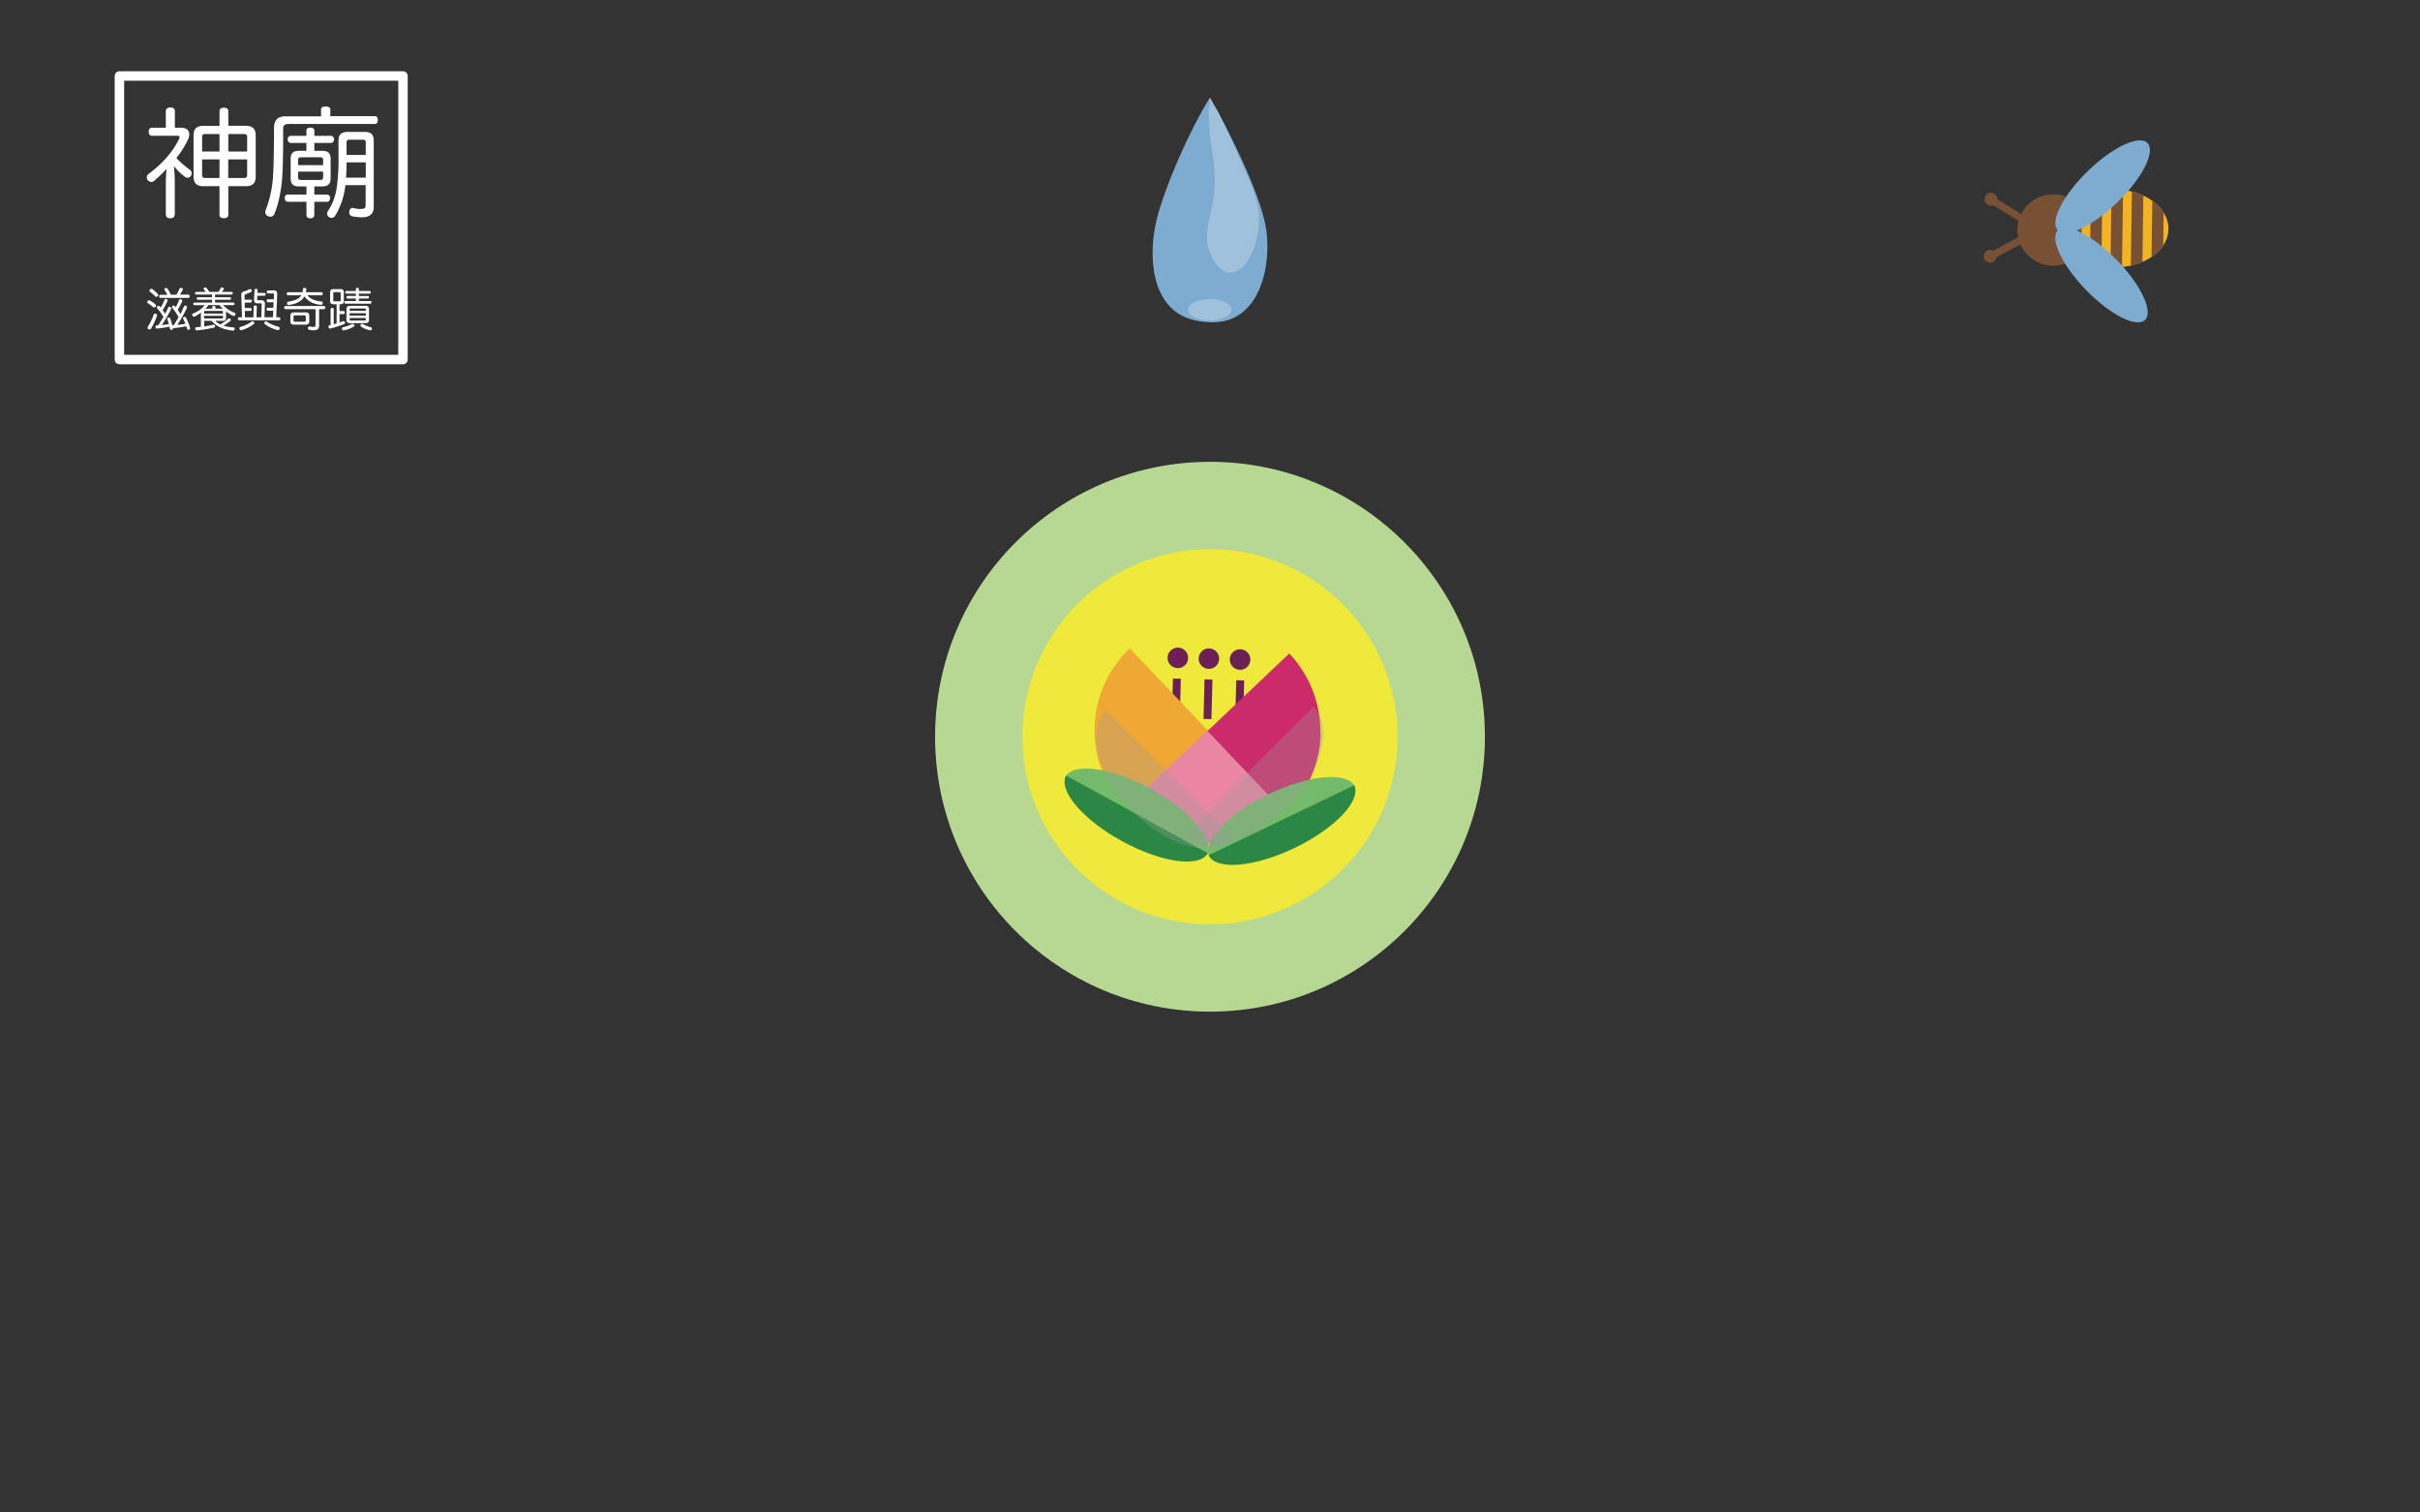 <svg id="scene03" xmlns="http://www.w3.org/2000/svg" xmlns:xlink="http://www.w3.org/1999/xlink" viewBox="0 0 1280 800"><rect x="0" y="0" width="1280" height="800" fill="#333333" stroke="none"/><defs><clipPath id="clip-path"><ellipse cx="1118.43" cy="120.8" rx="20.62" ry="28.6" transform="translate(981.97 1237.42) rotate(-89.2)" style="fill:none"/></clipPath></defs><title>scene03</title><g id="greenCircle"><circle cx="640" cy="389.68" r="145.41" style="fill:#b7d893"/></g><g id="yellowCircle"><circle cx="640" cy="389.68" r="99.22" style="fill:#eee93a"/></g><g id="flower"><rect x="611.74" y="367.35" width="20.94" height="4.18" transform="translate(236.28 981.56) rotate(-88.47)" style="fill:#6b2156"/><path d="M628.41,348.11a5.42,5.42,0,1,1-5.28-5.56A5.42,5.42,0,0,1,628.41,348.11Z" style="fill:#6b2156"/><rect x="628.49" y="367.78" width="20.94" height="4.19" transform="translate(252.68 999.05) rotate(-88.52)" style="fill:#6b2156"/><circle cx="639.45" cy="348.4" r="5.42" transform="translate(274.18 978.37) rotate(-88.48)" style="fill:#6b2156"/><rect x="645.24" y="368.22" width="20.94" height="4.19" transform="translate(268.47 1016.18) rotate(-88.51)" style="fill:#6b2156"/><path d="M661.33,349a5.42,5.42,0,1,1-5.28-5.57A5.43,5.43,0,0,1,661.33,349Z" style="fill:#6b2156"/><path d="M698.73,387.89a59.67,59.67,0,0,1-119.3-3.14" style="fill:#e986a1"/><path d="M597.59,342.94a59.8,59.8,0,0,0-2.32,84.44s0,0.14,0,.17l43.48-41.25Z" style="fill:#efa834"/><path d="M679.92,430.11a59.88,59.88,0,0,0,2-84.46l-43.2,41Z" style="fill:#cc2b6b"/><path d="M563.51,410.91c4.27-7.81,24.52-5,45.22,6.39s34,26.85,29.75,34.65" style="fill:#73ba6a"/><path d="M638.85,451.27c-4.3,7.86-24.58,5-45.28-6.29s-34-26.89-29.7-34.75" style="fill:#2c8744"/><path d="M716.62,416c-3.85-8-24.22-6.23-45.49,4s-35.39,25-31.53,33" style="fill:#73ba6a"/><path d="M639.26,452.38c3.88,8.08,24.27,6.33,45.54-3.9s35.36-25.07,31.48-33.14" style="fill:#2c8744"/><path d="M626.85,441.73c10.86,10.86,34.85,4.46,53.6-14.28s25.14-42.74,14.28-53.6" style="fill:#999;opacity:0.3"/><path d="M653,443.73c-10.86,10.86-34.85,4.46-53.59-14.28s-25.14-42.74-14.28-53.6" style="fill:#999;opacity:0.3"/></g><g id="drop"><path d="M640,51.54c11.06,19.53,25.75,49.74,29.28,67.33,3.34,16.67-.47,43.84-19.26,50.27-5.76,2-13.56,1.52-19.38-.05-22.5-6.11-23.5-35-18.62-53.91C616.26,98.7,628.64,69.89,640,51.54Z" style="fill:#7eacd1;fill-rule:evenodd"/><path d="M640.15,51.61c-0.24,1.34,3.11,5.45,3.74,6.67,1.5,2.87,2.9,5.77,4.26,8.69,2.81,6,5.39,12.15,8.1,18.21,4.79,10.74,10.48,22.1,9.59,33.93-0.5,6.69-4.22,22.14-12.82,24.75-6.67,2-11-5.39-12.93-9.79-3.4-7.91-.84-16.36.84-24.31a71.07,71.07,0,0,0,1-24.38C640.39,74.18,638.11,62.88,640.15,51.61Z" style="fill:#f2f2f2;fill-rule:evenodd;opacity:0.3"/><ellipse cx="639.84" cy="163.83" rx="11.42" ry="5.64" style="fill:#f2f2f2;opacity:0.3"/></g><g id="bee"><path d="M1069.1,113.19l-12.68-7.83a3.39,3.39,0,1,0-3.43,3.42,3.34,3.34,0,0,0,1.27-.23l13.44,8.3a18.89,18.89,0,0,0-.23,8.74l-13.19,7A3.39,3.39,0,1,0,1056,136l12.71-6.71A18.88,18.88,0,1,0,1069.1,113.19Z" style="fill:#785033"/><ellipse cx="1118.43" cy="120.8" rx="20.62" ry="28.6" transform="translate(981.97 1237.42) rotate(-89.2)" style="fill:#f3b424"/><g style="clip-path:url(#clip-path)"><rect x="1069.77" y="115.91" width="56.46" height="6.09" transform="translate(963.79 1215.19) rotate(-89.2)" style="fill:#785033"/><rect x="1080.58" y="116.06" width="56.45" height="6.09" transform="translate(974.34 1226.16) rotate(-89.21)" style="fill:#785033"/><rect x="1091.4" y="116.21" width="56.45" height="6.09" transform="translate(984.77 1237.11) rotate(-89.2)" style="fill:#785033"/><rect x="1102.21" y="116.36" width="56.45" height="6.09" transform="translate(995.23 1248.07) rotate(-89.2)" style="fill:#785033"/><rect x="1113.03" y="116.51" width="56.46" height="6.09" transform="translate(1005.8 1259.03) rotate(-89.2)" style="fill:#785033"/></g><ellipse cx="1111.49" cy="145.44" rx="11.36" ry="33.08" transform="translate(213.18 815.97) rotate(-44.19)" style="fill:#7eacd1"/><path d="M1120.07,106.86c13.1-12.74,20.17-26.72,15.79-31.22s-18.53,2.18-31.64,14.92-20.17,26.71-15.8,31.22S1107,119.59,1120.07,106.86Z" style="fill:#7eacd1"/></g><g id="s3_title"><rect x="63.16" y="40.19" width="149.99" height="149.99" style="fill:none;stroke:#fff;stroke-linejoin:round;stroke-width:5px"/><path d="M82.52,161.7a0.85,0.85,0,0,1-.22.55,0.93,0.93,0,0,1-.74.36,1,1,0,0,1-.65-0.26,19.31,19.31,0,0,0-2.66-1.92,0.71,0.71,0,0,1-.34-0.65,1.1,1.1,0,0,1,.19-0.58,0.93,0.93,0,0,1,.74-0.36,1.1,1.1,0,0,1,.48.12,15.46,15.46,0,0,1,2.83,2A1,1,0,0,1,82.52,161.7Zm0.55,5.11a1,1,0,0,1-.07.36,36.68,36.68,0,0,1-3.12,6.7,1,1,0,0,1-.79.41,1,1,0,0,1-.58-0.17,0.93,0.93,0,0,1-.48-0.79,0.86,0.86,0,0,1,.14-0.48,29.18,29.18,0,0,0,3.07-6.34,0.81,0.81,0,0,1,.79-0.6,1,1,0,0,1,.36.07A0.88,0.88,0,0,1,83.07,166.82Zm0.58-10.73a0.83,0.83,0,0,1-.24.6,0.88,0.88,0,0,1-.67.31,1.12,1.12,0,0,1-.77-0.34,18.38,18.38,0,0,0-2.62-2.28,0.77,0.77,0,0,1-.31-0.65,0.92,0.92,0,0,1,.22-0.6,1.1,1.1,0,0,1,.74-0.36,0.93,0.93,0,0,1,.55.17,19.87,19.87,0,0,1,2.81,2.42A1.06,1.06,0,0,1,83.65,156.09Zm7.8,17.5v0.12a0.71,0.71,0,0,1-.65.77,0.67,0.67,0,0,1-.22,0,0.71,0.71,0,0,1-.72-0.67c0-.34-0.12-0.67-0.19-1-2,.38-4.42.77-6.6,1H83a0.78,0.78,0,0,1-.77-0.79v-0.07a0.77,0.77,0,0,1,.72-0.86l0.67,0c1-1.44,1.94-2.93,2.83-4.46a28.14,28.14,0,0,0-3.24-4.46,0.91,0.91,0,0,1-.22-0.58,0.81,0.81,0,0,1,.26-0.6,1,1,0,0,1,.58-0.24,0.91,0.91,0,0,1,.65.34l0.5,0.58a18.73,18.73,0,0,0,2-4.06,0.71,0.71,0,0,1,.72-0.46,1.09,1.09,0,0,1,.38.07,0.72,0.72,0,0,1,.55.67,0.66,0.66,0,0,1-.07.31,24.86,24.86,0,0,1-2.54,4.8c0.46,0.67.91,1.32,1.34,2q0.86-1.66,1.58-3.24a0.78,0.78,0,0,1,.7-0.53,0.67,0.67,0,0,1,.41.12,0.82,0.82,0,0,1,.53.74,1.25,1.25,0,0,1-.14.53,71.21,71.21,0,0,1-4.85,8.3c1.25-.12,2.5-0.26,3.72-0.5a23.49,23.49,0,0,0-.86-2.59,0.84,0.84,0,0,1,0-.24,0.7,0.7,0,0,1,.53-0.62,1.2,1.2,0,0,1,.29,0,0.76,0.76,0,0,1,.72.43,27.66,27.66,0,0,1,1.22,3.89,0.65,0.65,0,0,1,.58-0.31h0.1q1.37-2.09,2.59-4.25a30.78,30.78,0,0,0-3.26-4.75,0.75,0.75,0,0,1-.22-0.53,1,1,0,0,1,.26-0.65,0.79,0.79,0,0,1,.53-0.22,0.91,0.91,0,0,1,.67.34l0.48,0.58a24.56,24.56,0,0,0,1.75-3.77,0.72,0.72,0,0,1,.7-0.46,1.13,1.13,0,0,1,.41.07,0.8,0.8,0,0,1,.58.74,1.2,1.2,0,0,1,0,.29,28.91,28.91,0,0,1-2.38,4.49c0.5,0.74,1,1.46,1.44,2.23,0.7-1.34,1.32-2.66,1.82-3.94a0.74,0.74,0,0,1,.7-0.48,0.81,0.81,0,0,1,.46.12,0.76,0.76,0,0,1,.53.7,0.86,0.86,0,0,1-.12.46,59.34,59.34,0,0,1-5.11,8.9c1.46-.12,2.9-0.36,4.34-0.58a27.8,27.8,0,0,0-1.13-2.54,0.68,0.68,0,0,1-.1-0.36,0.7,0.7,0,0,1,.48-0.67,1.2,1.2,0,0,1,.38-0.07,0.81,0.81,0,0,1,.74.48,29.13,29.13,0,0,1,2.06,5.18,1.32,1.32,0,0,1,.07.41,0.73,0.73,0,0,1-.58.72,1.41,1.41,0,0,1-.31,0,0.79,0.79,0,0,1-.79-0.65c-0.1-.38-0.22-0.79-0.36-1.2a64.2,64.2,0,0,1-6.55,1h-0.1a0.69,0.69,0,0,1-.34-0.07Zm8.19-17.67a0.71,0.71,0,0,1,.65.84,0.7,0.7,0,0,1-.65.82H84.87a0.71,0.71,0,0,1-.67-0.82,0.72,0.72,0,0,1,.67-0.84h3.65a19.5,19.5,0,0,0-1.44-2.45,0.71,0.71,0,0,1-.12-0.36,0.75,0.75,0,0,1,.5-0.7,1.12,1.12,0,0,1,.41-0.07,0.9,0.9,0,0,1,.77.38,26.08,26.08,0,0,1,1.73,3.19h2.9a15.59,15.59,0,0,0,1.58-3,0.92,0.92,0,0,1,.86-0.62,1.66,1.66,0,0,1,.31,0,0.78,0.78,0,0,1,.7.7,0.74,0.74,0,0,1-.07.31,19.24,19.24,0,0,1-1.49,2.54h4.46Z" style="fill:#fff"/><path d="M118,161.37a15.12,15.12,0,0,0,6,4,0.83,0.83,0,0,1,.55.79,1.34,1.34,0,0,1-.07.41,0.83,0.83,0,0,1-.79.55,1.29,1.29,0,0,1-.5-0.12,20.24,20.24,0,0,1-3.74-2.35,7.41,7.41,0,0,1,.12,1.3v2.11c0,1.18-.62,1.66-1.85,1.66h-3.89a9.42,9.42,0,0,0,2.69,1.85,19.13,19.13,0,0,0,4-2.86,0.94,0.94,0,0,1,.65-0.29,1,1,0,0,1,.94.82,0.56,0.56,0,0,1-.24.48,24.38,24.38,0,0,1-3.72,2.52,22.75,22.75,0,0,0,5.23.91,0.72,0.72,0,0,1,.77.77v0.19a0.84,0.84,0,0,1-.91.74h-0.17c-4.75-.5-8.35-1.92-11.16-5.14H108v2.93c1.7-.24,3.41-0.53,4.78-0.86l0.29,0a0.63,0.63,0,0,1,.67.62,0.47,0.47,0,0,1,0,.19,0.7,0.7,0,0,1-.65.72,73.56,73.56,0,0,1-8.9,1.44h-0.1a0.8,0.8,0,0,1-.84-0.77V173.8a0.71,0.71,0,0,1,.74-0.74c0.7,0,1.46-.12,2.26-0.19V167a12.25,12.25,0,0,1,.12-1.66,19.2,19.2,0,0,1-3.26,2,1.28,1.28,0,0,1-.58.14,0.82,0.82,0,0,1-.74-0.5,1.29,1.29,0,0,1-.12-0.48,0.8,0.8,0,0,1,.58-0.77,13.88,13.88,0,0,0,6.07-4.32h-5.5a0.62,0.62,0,0,1-.6-0.7,0.6,0.6,0,0,1,.6-0.67h9.34v-1.49h-7.56a0.61,0.61,0,0,1-.55-0.67,0.59,0.59,0,0,1,.55-0.67h7.56v-1.44h-8.4a0.64,0.64,0,0,1-.6-0.72,0.58,0.58,0,0,1,.6-0.65h5.06c-0.31-.48-0.74-1-1.06-1.39a0.51,0.51,0,0,1-.12-0.31,0.65,0.65,0,0,1,.46-0.55,1.22,1.22,0,0,1,.48-0.1,0.9,0.9,0,0,1,.67.26,19.15,19.15,0,0,1,1.49,2.09h4.73a14.18,14.18,0,0,0,1.22-1.94,0.79,0.79,0,0,1,.72-0.41,1.64,1.64,0,0,1,.46.07,0.7,0.7,0,0,1,.55.6,0.64,0.64,0,0,1-.07.29,12.11,12.11,0,0,1-1,1.39h5.16a0.57,0.57,0,0,1,.6.65,0.66,0.66,0,0,1-.6.72h-8.76v1.44h7.9a0.58,0.58,0,0,1,.55.67,0.61,0.61,0,0,1-.55.67h-7.9V160h9.67a0.58,0.58,0,0,1,.6.67,0.62,0.62,0,0,1-.6.7H118Zm-0.07,4.46V165c0-.41-0.22-0.53-0.65-0.53h-8.62c-0.48,0-.72.12-0.72,0.53v0.84h10Zm-0.65,2.62c0.43,0,.65-0.1.65-0.53v-0.86h-10v1.39h9.34Zm-7.06-7.08a10.88,10.88,0,0,1-1.66,2,8.4,8.4,0,0,1,1.32-.12h2.38v-0.86c0-.34.34-0.53,0.84-0.53a0.71,0.71,0,0,1,.86.53v0.86h2.66a7.62,7.62,0,0,1,1.3.12,21,21,0,0,1-1.87-2h-5.83Z" style="fill:#fff"/><path d="M138.2,167.83l0.22-6.89v0a0.61,0.61,0,0,0-.74-0.53h-1.46a1.56,1.56,0,0,1-1.85-1.7v-0.19l0.24-5.11c0-.46.29-0.62,0.84-0.62a0.64,0.64,0,0,1,.79.65v0l-0.07,1.49h3.7a0.59,0.59,0,0,1,.62.72,0.63,0.63,0,0,1-.62.77h-3.79l-0.1,1.9v0c0,0.41.29,0.5,0.67,0.5h1.46a1.71,1.71,0,0,1,2,1.8v0.12l-0.22,7.06h4.49l0.14-3.46h-2.86a0.65,0.65,0,0,1-.62-0.79,0.62,0.62,0,0,1,.62-0.77h2.93l0.12-2.9h-3a0.65,0.65,0,0,1-.62-0.79,0.62,0.62,0,0,1,.62-0.77h3.12l0.1-2.45a0.61,0.61,0,0,0-.74-0.67h-2.47a0.63,0.63,0,0,1-.6-0.77,0.66,0.66,0,0,1,.65-0.82h3c1.39,0,1.85.53,1.85,1.66v0.17l-0.5,12.36h1.56a0.83,0.83,0,0,1,0,1.61H126.41a0.83,0.83,0,0,1,0-1.61H128l-0.36-11.38v-0.26a1.71,1.71,0,0,1,1.39-2,16.23,16.23,0,0,0,2.83-1.15,1.07,1.07,0,0,1,.46-0.12,0.86,0.86,0,0,1,.67.38,1,1,0,0,1,.19.53,0.66,0.66,0,0,1-.36.6,17.3,17.3,0,0,1-2.88,1.2,0.8,0.8,0,0,0-.58,1l0,1.9h3.17a0.63,0.63,0,0,1,.65.77,0.66,0.66,0,0,1-.65.79h-3.12l0.07,2.86h3a0.62,0.62,0,0,1,.62.77,0.63,0.63,0,0,1-.62.77h-3l0.1,3.38h4.44l0.19-5.66a0.67,0.67,0,0,1,.74-0.62h0.07a0.7,0.7,0,0,1,.82.65l-0.19,5.64h2.42Zm-4.66,2.09a1,1,0,0,1,.67.31,0.89,0.89,0,0,1,.29.62,0.68,0.68,0,0,1-.31.58,19.86,19.86,0,0,1-6.41,3.22,1.21,1.21,0,0,1-.29,0,0.92,0.92,0,0,1-.84-0.65,1.88,1.88,0,0,1,0-.34,0.75,0.75,0,0,1,.58-0.77,17,17,0,0,0,5.93-2.88A0.78,0.78,0,0,1,133.54,169.91Zm13.73,2.9a0.74,0.74,0,0,1,.6.77,1.89,1.89,0,0,1,0,.34,0.81,0.81,0,0,1-.84.67,1.17,1.17,0,0,1-.29,0,20.54,20.54,0,0,1-6.67-3.14,0.74,0.74,0,0,1-.31-0.58,1,1,0,0,1,.26-0.6,0.89,0.89,0,0,1,.65-0.29,1,1,0,0,1,.48.14A18.65,18.65,0,0,0,147.27,172.82Z" style="fill:#fff"/><path d="M151,163.53a0.85,0.85,0,0,1,0-1.68h20.38a0.7,0.7,0,0,1,.7.82,0.72,0.72,0,0,1-.7.86h-2.59v8.81c0,1.68-1.08,2.35-2.88,2.35a11.76,11.76,0,0,1-2.4-.24,0.8,0.8,0,0,1-.62-0.79,1,1,0,0,1,0-.26,0.78,0.78,0,0,1,.77-0.7,0.67,0.67,0,0,1,.22,0,10.63,10.63,0,0,0,1.75.22c1,0,1.27-.22,1.27-1v-8.38H151Zm11.59-7.3c1.56,1.92,4,2.88,7.39,3.26a0.75,0.75,0,0,1,.7.79v0.17a0.84,0.84,0,0,1-.89.79h-0.12c-3.86-.38-6.77-1.8-8.67-4.44-1.39,2.47-4.08,3.94-8.16,4.51a0.82,0.82,0,0,1-.24,0,0.78,0.78,0,0,1-.79-0.72,0.67,0.67,0,0,1,0-.22,0.78,0.78,0,0,1,.67-0.82c3.46-.55,5.74-1.44,6.91-3.36h-7a0.72,0.72,0,0,1-.7-0.82,0.71,0.71,0,0,1,.7-0.82H160a10.25,10.25,0,0,0,.26-1.61,0.74,0.74,0,0,1,.86-0.67h0.1a0.74,0.74,0,0,1,.82.74v0.1a9,9,0,0,1-.24,1.44H170a0.67,0.67,0,0,1,.7.79,0.71,0.71,0,0,1-.7.84h-7.42Zm-1,9c1.39,0,2,.53,2,1.82v2.81c0,1.34-.65,1.87-2,1.87h-6c-1.39,0-2-.53-2-1.87v-2.81c0-1.3.65-1.82,2-1.82h6ZM161,170.15c0.5,0,.74-0.12.74-0.55v-2.21c0-.46-0.24-0.58-0.74-0.58h-5c-0.5,0-.74.12-0.74,0.58v2.21c0,0.43.24,0.55,0.74,0.55h5Z" style="fill:#fff"/><path d="M176.48,160.94c-1.25,0-1.87-.5-1.87-1.75V154.7a1.59,1.59,0,0,1,1.87-1.78H180a1.59,1.59,0,0,1,1.87,1.78v4.49c0,1.25-.62,1.75-1.87,1.75h-0.41v3.58h2.11a0.68,0.68,0,0,1,.65.79,0.7,0.7,0,0,1-.65.82h-2.11v4.44c0.65-.22,1.27-0.46,1.85-0.67a0.85,0.85,0,0,1,.34-0.07,0.69,0.69,0,0,1,.65.5,1.32,1.32,0,0,1,.07.41,0.77,0.77,0,0,1-.55.72,66.23,66.23,0,0,1-7.1,2.3,1.85,1.85,0,0,1-.34,0,0.73,0.73,0,0,1-.74-0.7,0.71,0.71,0,0,1,0-.31,0.67,0.67,0,0,1,.55-0.72c0.17,0,.36-0.07.55-0.12v-8.4a0.68,0.68,0,0,1,.82-0.62,0.69,0.69,0,0,1,.82.62v8l0.91-.26,0.62-.19V160.94h-1.49Zm0.43-6.41a0.52,0.52,0,0,0-.62.62v3.62a0.51,0.51,0,0,0,.62.6h2.62a0.52,0.52,0,0,0,.65-0.6v-3.62a0.53,0.53,0,0,0-.65-0.62h-2.62Zm4.78,20.19a0.79,0.79,0,0,1-.84-0.62,1.41,1.41,0,0,1,0-.31,0.7,0.7,0,0,1,.6-0.72,15.69,15.69,0,0,0,4.54-1.63,1.3,1.3,0,0,1,.5-0.12,1.1,1.1,0,0,1,.74.29,0.75,0.75,0,0,1,.22.53,0.76,0.76,0,0,1-.36.65,15.73,15.73,0,0,1-5.09,1.92A1.08,1.08,0,0,1,181.69,174.71Zm13.85-20.81a0.59,0.59,0,0,1,.55.7,0.61,0.61,0,0,1-.55.7h-5.69v1.25h4.82a0.69,0.69,0,0,1,0,1.34h-4.82v1.32h6.07a0.59,0.59,0,0,1,.55.7,0.62,0.62,0,0,1-.55.72H182.74a0.63,0.63,0,0,1-.58-0.72,0.59,0.59,0,0,1,.58-0.7h5.47v-1.32H183.8a0.58,0.58,0,0,1-.53-0.65,0.59,0.59,0,0,1,.53-0.7h4.42V155.3h-5a0.62,0.62,0,0,1-.58-0.7,0.59,0.59,0,0,1,.58-0.7h5v-1.13a0.86,0.86,0,0,1,1.63,0v1.13h5.69Zm-0.36,15.24c0,1.25-.6,1.78-1.9,1.78h-8.14c-1.3,0-1.9-.53-1.9-1.78v-5.59c0-1.27.6-1.8,1.9-1.8h8.14c1.3,0,1.9.53,1.9,1.8v5.59Zm-1.68-5.4a0.53,0.53,0,0,0-.65-0.6h-7.3a0.52,0.52,0,0,0-.62.6v0.65h8.57v-0.65Zm0,1.94h-8.57v1.25h8.57v-1.25Zm0,2.52h-8.57v0.72a0.53,0.53,0,0,0,.62.6h7.3a0.54,0.54,0,0,0,.65-0.6v-0.72Zm2.35,6.5a1.38,1.38,0,0,1-.29,0,14.45,14.45,0,0,1-4.56-1.92,0.76,0.76,0,0,1-.36-0.65,0.75,0.75,0,0,1,.22-0.53,1.08,1.08,0,0,1,.72-0.29,1,1,0,0,1,.53.14,14,14,0,0,0,4,1.61,0.71,0.71,0,0,1,.6.72c0,0.1,0,.22,0,0.31A0.82,0.82,0,0,1,195.85,174.71Z" style="fill:#fff"/><path d="M96,67.55c2.46,0,4.1,1.32,4.1,3.53a6.22,6.22,0,0,1-.63,2.65,48.89,48.89,0,0,1-6.17,9.83,46.15,46.15,0,0,0,7.06,6.17,2.23,2.23,0,0,1,1,1.89A2.54,2.54,0,0,1,101,93a2.13,2.13,0,0,1-1.83,1,2.55,2.55,0,0,1-1.32-.44A34.87,34.87,0,0,1,92,87.9c0.25,2.77.44,5.67,0.44,8.51v16.95c0,1.39-.94,2.08-2.39,2.08a2,2,0,0,1-2.33-2.08V97.17a78.22,78.22,0,0,1,.38-7.81,86.31,86.31,0,0,1-6.62,6.36,2.5,2.5,0,0,1-1.39.5,2.45,2.45,0,0,1-1.89-.88,2.55,2.55,0,0,1-.57-1.58,2.28,2.28,0,0,1,1-1.83c6.62-4.73,12.85-11.53,16.19-18.65A1.64,1.64,0,0,0,95,72.59c0-.5-0.31-0.76-1-0.76H80.4c-1.13,0-1.76-.88-1.76-2.14s0.63-2.14,1.76-2.14h7.31V58.61c0-1.07.94-1.76,2.39-1.76s2.39,0.63,2.39,1.76v8.95H96Zm20.1-8.82c0-1.13.94-1.76,2.33-1.76s2.33,0.63,2.33,1.76v7.81h9.14c3.65,0,5.35,1.45,5.35,5.23V93.26c0,3.78-1.7,5.23-5.35,5.23h-9.14v15.18c0,1.13-.88,1.76-2.33,1.76s-2.33-.63-2.33-1.76V98.49h-8.44c-3.59,0-5.29-1.45-5.29-5.23V71.78c0-3.78,1.7-5.23,5.29-5.23h8.44V58.73Zm-7.37,12.16c-1.26,0-1.83.31-1.83,1.64v7.62h9.2V70.89h-7.37Zm-1.83,13.42V92.5c0,1.32.57,1.64,1.83,1.64h7.37V84.31h-9.2Zm23.82-4.16V72.53c0-1.32-.57-1.64-1.83-1.64h-8.13v9.26h10Zm-1.83,14c1.26,0,1.83-.31,1.83-1.64V84.31h-10v9.83h8.13Z" style="fill:#fff"/><path d="M198.22,61.44c1.13,0,1.64.82,1.64,2s-0.5,2.14-1.64,2.14H152.67c-2.21,0-2.9.76-2.9,2.52,0,7.81,0,18.15-.5,25.77-0.5,6.93-2.08,14.36-4,19a2.35,2.35,0,0,1-2.21,1.76,3.37,3.37,0,0,1-1.26-.31,2.17,2.17,0,0,1-1.51-2,4,4,0,0,1,.31-1.39,59.15,59.15,0,0,0,3.84-18.4c0.44-7.31.5-17.45,0.5-24.89,0-4.16,2.08-6.11,6-6.11H169.8V57.92c0-1.13,1-1.58,2.46-1.58s2.46,0.44,2.46,1.58v3.53h23.5Zm-28,18.33c3.28,0,4.66,1.13,4.66,4.22V94.27c0,3.21-1.45,4.35-4.79,4.35h-3.84v4.28h6.87a1.62,1.62,0,0,1,1.45,1.83c0,1.13-.57,2-1.45,2h-6.87v7.06c0,1-.76,1.7-2.08,1.7s-2.08-.69-2.08-1.7v-7.06h-10c-0.88,0-1.45-.88-1.45-2a1.62,1.62,0,0,1,1.45-1.83h10V98.62H158.4c-3.28,0-4.66-1.13-4.66-4.35V84c0-3.09,1.39-4.22,4.6-4.22h3.72V75.62h-8.57a2,2,0,0,1,0-3.78h8.57V69.13c0-1.07.69-1.64,2.08-1.64s2.14,0.63,2.14,1.64v2.71h9.07a2,2,0,0,1,0,3.78h-9.07v4.16h4Zm0.69,7.56V84.63c0-1.2-.57-1.45-1.7-1.45h-9.83c-1.13,0-1.7.25-1.7,1.45v2.71h13.23Zm-13.23,6.43c0,1.2.57,1.45,1.7,1.45h9.83c1.13,0,1.7-.25,1.7-1.45v-3H157.71v3Zm25,4.16a39.32,39.32,0,0,1-.69,4.35,38.47,38.47,0,0,1-4.6,11.66,2.3,2.3,0,0,1-2,1.32,2.43,2.43,0,0,1-1.26-.38,2.17,2.17,0,0,1-1.13-1.76,3,3,0,0,1,.63-1.7,30.62,30.62,0,0,0,4.28-11,96,96,0,0,0,1.13-16.82V74.67c0-3.65,1.51-4.91,5.1-4.91h8.69c3.4,0,4.85,1.26,4.85,4.91v34.72c0,3.78-2.08,5.54-6.3,5.54a24.43,24.43,0,0,1-5.17-.57,2,2,0,0,1-1.51-2,2.14,2.14,0,0,1,.06-0.63c0.25-1.2.88-1.76,1.7-1.76a1.07,1.07,0,0,1,.44.06,15.14,15.14,0,0,0,3.72.5c2.27,0,2.77-.44,2.77-2.27V97.92H182.72Zm0.63-12c0,2.71-.13,5.36-0.25,8.06h10.4V85.89H183.35Zm10.14-10.52c0-1.26-.5-1.51-1.58-1.51H185c-1.13,0-1.7.25-1.7,1.51v6.55h10.14V75.37Z" style="fill:#fff"/></g><g id="alpha"><rect width="1280" height="800" style="fill:none"/></g></svg>